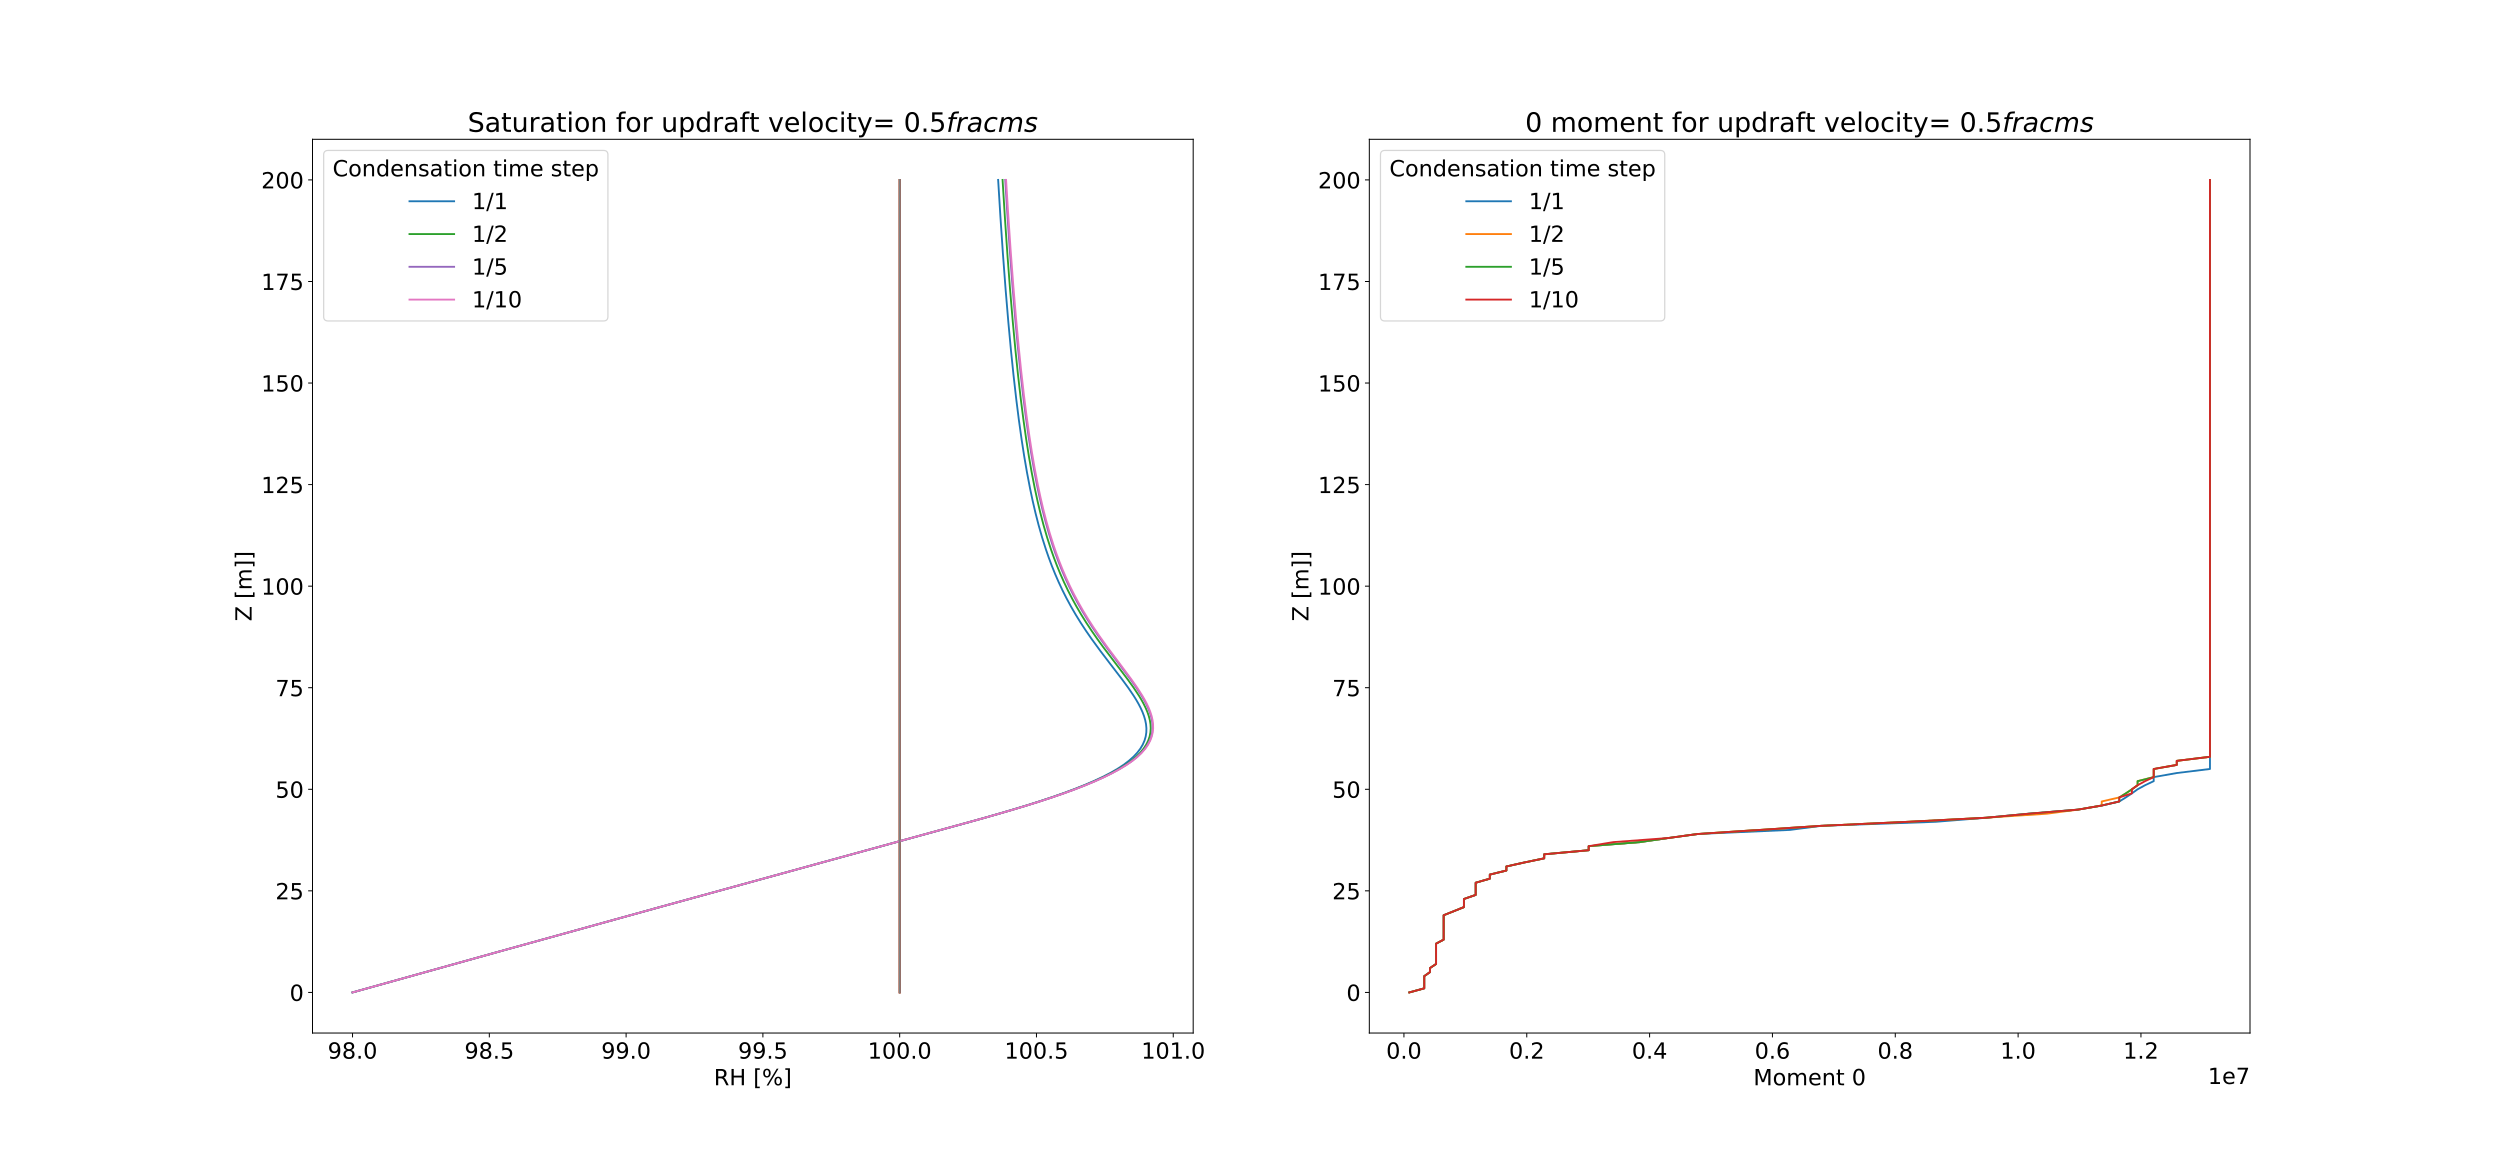 <?xml version="1.0" encoding="utf-8" standalone="no"?>
<!DOCTYPE svg PUBLIC "-//W3C//DTD SVG 1.1//EN"
  "http://www.w3.org/Graphics/SVG/1.1/DTD/svg11.dtd">
<!-- Created with matplotlib (http://matplotlib.org/) -->
<svg height="936pt" version="1.1" viewBox="0 0 2016 936" width="2016pt" xmlns="http://www.w3.org/2000/svg" xmlns:xlink="http://www.w3.org/1999/xlink">
 <defs>
  <style type="text/css">
*{stroke-linecap:butt;stroke-linejoin:round;}
  </style>
 </defs>
 <g id="figure_1">
  <g id="patch_1">
   <path d="M 0 936 
L 2016 936 
L 2016 0 
L 0 0 
z
" style="fill:#ffffff;"/>
  </g>
  <g id="axes_1">
   <g id="patch_2">
    <path d="M 252 833.04 
L 962.182 833.04 
L 962.182 112.32 
L 252 112.32 
z
" style="fill:#ffffff;"/>
   </g>
   <g id="matplotlib.axis_1">
    <g id="xtick_1">
     <g id="line2d_1">
      <defs>
       <path d="M 0 0 
L 0 3.5 
" id="mcb540c9f4b" style="stroke:#000000;stroke-width:0.8;"/>
      </defs>
      <g>
       <use style="stroke:#000000;stroke-width:0.8;" x="284.281" xlink:href="#mcb540c9f4b" y="833.04"/>
      </g>
     </g>
     <g id="text_1">
      <!-- 98.0 -->
      <defs>
       <path d="M 10.984 1.516 
L 10.984 10.5 
Q 14.703 8.734 18.5 7.812 
Q 22.312 6.891 25.984 6.891 
Q 35.75 6.891 40.891 13.453 
Q 46.047 20.016 46.781 33.406 
Q 43.953 29.203 39.594 26.953 
Q 35.25 24.703 29.984 24.703 
Q 19.047 24.703 12.672 31.312 
Q 6.297 37.938 6.297 49.422 
Q 6.297 60.641 12.938 67.422 
Q 19.578 74.219 30.609 74.219 
Q 43.266 74.219 49.922 64.516 
Q 56.594 54.828 56.594 36.375 
Q 56.594 19.141 48.406 8.859 
Q 40.234 -1.422 26.422 -1.422 
Q 22.703 -1.422 18.891 -0.688 
Q 15.094 0.047 10.984 1.516 
z
M 30.609 32.422 
Q 37.25 32.422 41.125 36.953 
Q 45.016 41.5 45.016 49.422 
Q 45.016 57.281 41.125 61.844 
Q 37.25 66.406 30.609 66.406 
Q 23.969 66.406 20.094 61.844 
Q 16.219 57.281 16.219 49.422 
Q 16.219 41.5 20.094 36.953 
Q 23.969 32.422 30.609 32.422 
z
" id="DejaVuSans-39"/>
       <path d="M 31.781 34.625 
Q 24.75 34.625 20.719 30.859 
Q 16.703 27.094 16.703 20.516 
Q 16.703 13.922 20.719 10.156 
Q 24.75 6.391 31.781 6.391 
Q 38.812 6.391 42.859 10.172 
Q 46.922 13.969 46.922 20.516 
Q 46.922 27.094 42.891 30.859 
Q 38.875 34.625 31.781 34.625 
z
M 21.922 38.812 
Q 15.578 40.375 12.031 44.719 
Q 8.5 49.078 8.5 55.328 
Q 8.5 64.062 14.719 69.141 
Q 20.953 74.219 31.781 74.219 
Q 42.672 74.219 48.875 69.141 
Q 55.078 64.062 55.078 55.328 
Q 55.078 49.078 51.531 44.719 
Q 48 40.375 41.703 38.812 
Q 48.828 37.156 52.797 32.312 
Q 56.781 27.484 56.781 20.516 
Q 56.781 9.906 50.312 4.234 
Q 43.844 -1.422 31.781 -1.422 
Q 19.734 -1.422 13.25 4.234 
Q 6.781 9.906 6.781 20.516 
Q 6.781 27.484 10.781 32.312 
Q 14.797 37.156 21.922 38.812 
z
M 18.312 54.391 
Q 18.312 48.734 21.844 45.562 
Q 25.391 42.391 31.781 42.391 
Q 38.141 42.391 41.719 45.562 
Q 45.312 48.734 45.312 54.391 
Q 45.312 60.062 41.719 63.234 
Q 38.141 66.406 31.781 66.406 
Q 25.391 66.406 21.844 63.234 
Q 18.312 60.062 18.312 54.391 
z
" id="DejaVuSans-38"/>
       <path d="M 10.688 12.406 
L 21 12.406 
L 21 0 
L 10.688 0 
z
" id="DejaVuSans-2e"/>
       <path d="M 31.781 66.406 
Q 24.172 66.406 20.328 58.906 
Q 16.5 51.422 16.5 36.375 
Q 16.5 21.391 20.328 13.891 
Q 24.172 6.391 31.781 6.391 
Q 39.453 6.391 43.281 13.891 
Q 47.125 21.391 47.125 36.375 
Q 47.125 51.422 43.281 58.906 
Q 39.453 66.406 31.781 66.406 
z
M 31.781 74.219 
Q 44.047 74.219 50.516 64.516 
Q 56.984 54.828 56.984 36.375 
Q 56.984 17.969 50.516 8.266 
Q 44.047 -1.422 31.781 -1.422 
Q 19.531 -1.422 13.062 8.266 
Q 6.594 17.969 6.594 36.375 
Q 6.594 54.828 13.062 64.516 
Q 19.531 74.219 31.781 74.219 
z
" id="DejaVuSans-30"/>
      </defs>
      <g transform="translate(264.242 853.717)scale(0.18 -0.18)">
       <use xlink:href="#DejaVuSans-39"/>
       <use x="63.623" xlink:href="#DejaVuSans-38"/>
       <use x="127.246" xlink:href="#DejaVuSans-2e"/>
       <use x="159.033" xlink:href="#DejaVuSans-30"/>
      </g>
     </g>
    </g>
    <g id="xtick_2">
     <g id="line2d_2">
      <g>
       <use style="stroke:#000000;stroke-width:0.8;" x="394.586" xlink:href="#mcb540c9f4b" y="833.04"/>
      </g>
     </g>
     <g id="text_2">
      <!-- 98.5 -->
      <defs>
       <path d="M 10.797 72.906 
L 49.516 72.906 
L 49.516 64.594 
L 19.828 64.594 
L 19.828 46.734 
Q 21.969 47.469 24.109 47.828 
Q 26.266 48.188 28.422 48.188 
Q 40.625 48.188 47.75 41.5 
Q 54.891 34.812 54.891 23.391 
Q 54.891 11.625 47.562 5.094 
Q 40.234 -1.422 26.906 -1.422 
Q 22.312 -1.422 17.547 -0.641 
Q 12.797 0.141 7.719 1.703 
L 7.719 11.625 
Q 12.109 9.234 16.797 8.062 
Q 21.484 6.891 26.703 6.891 
Q 35.156 6.891 40.078 11.328 
Q 45.016 15.766 45.016 23.391 
Q 45.016 31 40.078 35.438 
Q 35.156 39.891 26.703 39.891 
Q 22.75 39.891 18.812 39.016 
Q 14.891 38.141 10.797 36.281 
z
" id="DejaVuSans-35"/>
      </defs>
      <g transform="translate(374.547 853.717)scale(0.18 -0.18)">
       <use xlink:href="#DejaVuSans-39"/>
       <use x="63.623" xlink:href="#DejaVuSans-38"/>
       <use x="127.246" xlink:href="#DejaVuSans-2e"/>
       <use x="159.033" xlink:href="#DejaVuSans-35"/>
      </g>
     </g>
    </g>
    <g id="xtick_3">
     <g id="line2d_3">
      <g>
       <use style="stroke:#000000;stroke-width:0.8;" x="504.891" xlink:href="#mcb540c9f4b" y="833.04"/>
      </g>
     </g>
     <g id="text_3">
      <!-- 99.0 -->
      <g transform="translate(484.852 853.717)scale(0.18 -0.18)">
       <use xlink:href="#DejaVuSans-39"/>
       <use x="63.623" xlink:href="#DejaVuSans-39"/>
       <use x="127.246" xlink:href="#DejaVuSans-2e"/>
       <use x="159.033" xlink:href="#DejaVuSans-30"/>
      </g>
     </g>
    </g>
    <g id="xtick_4">
     <g id="line2d_4">
      <g>
       <use style="stroke:#000000;stroke-width:0.8;" x="615.196" xlink:href="#mcb540c9f4b" y="833.04"/>
      </g>
     </g>
     <g id="text_4">
      <!-- 99.5 -->
      <g transform="translate(595.157 853.717)scale(0.18 -0.18)">
       <use xlink:href="#DejaVuSans-39"/>
       <use x="63.623" xlink:href="#DejaVuSans-39"/>
       <use x="127.246" xlink:href="#DejaVuSans-2e"/>
       <use x="159.033" xlink:href="#DejaVuSans-35"/>
      </g>
     </g>
    </g>
    <g id="xtick_5">
     <g id="line2d_5">
      <g>
       <use style="stroke:#000000;stroke-width:0.8;" x="725.501" xlink:href="#mcb540c9f4b" y="833.04"/>
      </g>
     </g>
     <g id="text_5">
      <!-- 100.0 -->
      <defs>
       <path d="M 12.406 8.297 
L 28.516 8.297 
L 28.516 63.922 
L 10.984 60.406 
L 10.984 69.391 
L 28.422 72.906 
L 38.281 72.906 
L 38.281 8.297 
L 54.391 8.297 
L 54.391 0 
L 12.406 0 
z
" id="DejaVuSans-31"/>
      </defs>
      <g transform="translate(699.735 853.717)scale(0.18 -0.18)">
       <use xlink:href="#DejaVuSans-31"/>
       <use x="63.623" xlink:href="#DejaVuSans-30"/>
       <use x="127.246" xlink:href="#DejaVuSans-30"/>
       <use x="190.869" xlink:href="#DejaVuSans-2e"/>
       <use x="222.656" xlink:href="#DejaVuSans-30"/>
      </g>
     </g>
    </g>
    <g id="xtick_6">
     <g id="line2d_6">
      <g>
       <use style="stroke:#000000;stroke-width:0.8;" x="835.805" xlink:href="#mcb540c9f4b" y="833.04"/>
      </g>
     </g>
     <g id="text_6">
      <!-- 100.5 -->
      <g transform="translate(810.04 853.717)scale(0.18 -0.18)">
       <use xlink:href="#DejaVuSans-31"/>
       <use x="63.623" xlink:href="#DejaVuSans-30"/>
       <use x="127.246" xlink:href="#DejaVuSans-30"/>
       <use x="190.869" xlink:href="#DejaVuSans-2e"/>
       <use x="222.656" xlink:href="#DejaVuSans-35"/>
      </g>
     </g>
    </g>
    <g id="xtick_7">
     <g id="line2d_7">
      <g>
       <use style="stroke:#000000;stroke-width:0.8;" x="946.11" xlink:href="#mcb540c9f4b" y="833.04"/>
      </g>
     </g>
     <g id="text_7">
      <!-- 101.0 -->
      <g transform="translate(920.345 853.717)scale(0.18 -0.18)">
       <use xlink:href="#DejaVuSans-31"/>
       <use x="63.623" xlink:href="#DejaVuSans-30"/>
       <use x="127.246" xlink:href="#DejaVuSans-31"/>
       <use x="190.869" xlink:href="#DejaVuSans-2e"/>
       <use x="222.656" xlink:href="#DejaVuSans-30"/>
      </g>
     </g>
    </g>
    <g id="text_8">
     <!-- RH [%] -->
     <defs>
      <path d="M 44.391 34.188 
Q 47.562 33.109 50.562 29.594 
Q 53.562 26.078 56.594 19.922 
L 66.609 0 
L 56 0 
L 46.688 18.703 
Q 43.062 26.031 39.672 28.422 
Q 36.281 30.812 30.422 30.812 
L 19.672 30.812 
L 19.672 0 
L 9.812 0 
L 9.812 72.906 
L 32.078 72.906 
Q 44.578 72.906 50.734 67.672 
Q 56.891 62.453 56.891 51.906 
Q 56.891 45.016 53.688 40.469 
Q 50.484 35.938 44.391 34.188 
z
M 19.672 64.797 
L 19.672 38.922 
L 32.078 38.922 
Q 39.203 38.922 42.844 42.219 
Q 46.484 45.516 46.484 51.906 
Q 46.484 58.297 42.844 61.547 
Q 39.203 64.797 32.078 64.797 
z
" id="DejaVuSans-52"/>
      <path d="M 9.812 72.906 
L 19.672 72.906 
L 19.672 43.016 
L 55.516 43.016 
L 55.516 72.906 
L 65.375 72.906 
L 65.375 0 
L 55.516 0 
L 55.516 34.719 
L 19.672 34.719 
L 19.672 0 
L 9.812 0 
z
" id="DejaVuSans-48"/>
      <path id="DejaVuSans-20"/>
      <path d="M 8.594 75.984 
L 29.297 75.984 
L 29.297 69 
L 17.578 69 
L 17.578 -6.203 
L 29.297 -6.203 
L 29.297 -13.188 
L 8.594 -13.188 
z
" id="DejaVuSans-5b"/>
      <path d="M 72.703 32.078 
Q 68.453 32.078 66.031 28.469 
Q 63.625 24.859 63.625 18.406 
Q 63.625 12.062 66.031 8.422 
Q 68.453 4.781 72.703 4.781 
Q 76.859 4.781 79.266 8.422 
Q 81.688 12.062 81.688 18.406 
Q 81.688 24.812 79.266 28.438 
Q 76.859 32.078 72.703 32.078 
z
M 72.703 38.281 
Q 80.422 38.281 84.953 32.906 
Q 89.5 27.547 89.5 18.406 
Q 89.5 9.281 84.938 3.922 
Q 80.375 -1.422 72.703 -1.422 
Q 64.891 -1.422 60.344 3.922 
Q 55.812 9.281 55.812 18.406 
Q 55.812 27.594 60.375 32.938 
Q 64.938 38.281 72.703 38.281 
z
M 22.312 68.016 
Q 18.109 68.016 15.688 64.375 
Q 13.281 60.75 13.281 54.391 
Q 13.281 47.953 15.672 44.328 
Q 18.062 40.719 22.312 40.719 
Q 26.562 40.719 28.969 44.328 
Q 31.391 47.953 31.391 54.391 
Q 31.391 60.688 28.953 64.344 
Q 26.516 68.016 22.312 68.016 
z
M 66.406 74.219 
L 74.219 74.219 
L 28.609 -1.422 
L 20.797 -1.422 
z
M 22.312 74.219 
Q 30.031 74.219 34.609 68.875 
Q 39.203 63.531 39.203 54.391 
Q 39.203 45.172 34.641 39.844 
Q 30.078 34.516 22.312 34.516 
Q 14.547 34.516 10.031 39.859 
Q 5.516 45.219 5.516 54.391 
Q 5.516 63.484 10.047 68.844 
Q 14.594 74.219 22.312 74.219 
z
" id="DejaVuSans-25"/>
      <path d="M 30.422 75.984 
L 30.422 -13.188 
L 9.719 -13.188 
L 9.719 -6.203 
L 21.391 -6.203 
L 21.391 69 
L 9.719 69 
L 9.719 75.984 
z
" id="DejaVuSans-5d"/>
     </defs>
     <g transform="translate(575.635 875.138)scale(0.18 -0.18)">
      <use xlink:href="#DejaVuSans-52"/>
      <use x="69.482" xlink:href="#DejaVuSans-48"/>
      <use x="144.678" xlink:href="#DejaVuSans-20"/>
      <use x="176.465" xlink:href="#DejaVuSans-5b"/>
      <use x="215.479" xlink:href="#DejaVuSans-25"/>
      <use x="310.498" xlink:href="#DejaVuSans-5d"/>
     </g>
    </g>
   </g>
   <g id="matplotlib.axis_2">
    <g id="ytick_1">
     <g id="line2d_8">
      <defs>
       <path d="M 0 0 
L -3.5 0 
" id="m144b2969ea" style="stroke:#000000;stroke-width:0.8;"/>
      </defs>
      <g>
       <use style="stroke:#000000;stroke-width:0.8;" x="252" xlink:href="#m144b2969ea" y="800.28"/>
      </g>
     </g>
     <g id="text_9">
      <!-- 0 -->
      <g transform="translate(233.548 807.119)scale(0.18 -0.18)">
       <use xlink:href="#DejaVuSans-30"/>
      </g>
     </g>
    </g>
    <g id="ytick_2">
     <g id="line2d_9">
      <g>
       <use style="stroke:#000000;stroke-width:0.8;" x="252" xlink:href="#m144b2969ea" y="718.38"/>
      </g>
     </g>
     <g id="text_10">
      <!-- 25 -->
      <defs>
       <path d="M 19.188 8.297 
L 53.609 8.297 
L 53.609 0 
L 7.328 0 
L 7.328 8.297 
Q 12.938 14.109 22.625 23.891 
Q 32.328 33.688 34.812 36.531 
Q 39.547 41.844 41.422 45.531 
Q 43.312 49.219 43.312 52.781 
Q 43.312 58.594 39.234 62.25 
Q 35.156 65.922 28.609 65.922 
Q 23.969 65.922 18.812 64.312 
Q 13.672 62.703 7.812 59.422 
L 7.812 69.391 
Q 13.766 71.781 18.938 73 
Q 24.125 74.219 28.422 74.219 
Q 39.75 74.219 46.484 68.547 
Q 53.219 62.891 53.219 53.422 
Q 53.219 48.922 51.531 44.891 
Q 49.859 40.875 45.406 35.406 
Q 44.188 33.984 37.641 27.219 
Q 31.109 20.453 19.188 8.297 
z
" id="DejaVuSans-32"/>
      </defs>
      <g transform="translate(222.095 725.219)scale(0.18 -0.18)">
       <use xlink:href="#DejaVuSans-32"/>
       <use x="63.623" xlink:href="#DejaVuSans-35"/>
      </g>
     </g>
    </g>
    <g id="ytick_3">
     <g id="line2d_10">
      <g>
       <use style="stroke:#000000;stroke-width:0.8;" x="252" xlink:href="#m144b2969ea" y="636.48"/>
      </g>
     </g>
     <g id="text_11">
      <!-- 50 -->
      <g transform="translate(222.095 643.319)scale(0.18 -0.18)">
       <use xlink:href="#DejaVuSans-35"/>
       <use x="63.623" xlink:href="#DejaVuSans-30"/>
      </g>
     </g>
    </g>
    <g id="ytick_4">
     <g id="line2d_11">
      <g>
       <use style="stroke:#000000;stroke-width:0.8;" x="252" xlink:href="#m144b2969ea" y="554.58"/>
      </g>
     </g>
     <g id="text_12">
      <!-- 75 -->
      <defs>
       <path d="M 8.203 72.906 
L 55.078 72.906 
L 55.078 68.703 
L 28.609 0 
L 18.312 0 
L 43.219 64.594 
L 8.203 64.594 
z
" id="DejaVuSans-37"/>
      </defs>
      <g transform="translate(222.095 561.419)scale(0.18 -0.18)">
       <use xlink:href="#DejaVuSans-37"/>
       <use x="63.623" xlink:href="#DejaVuSans-35"/>
      </g>
     </g>
    </g>
    <g id="ytick_5">
     <g id="line2d_12">
      <g>
       <use style="stroke:#000000;stroke-width:0.8;" x="252" xlink:href="#m144b2969ea" y="472.68"/>
      </g>
     </g>
     <g id="text_13">
      <!-- 100 -->
      <g transform="translate(210.643 479.519)scale(0.18 -0.18)">
       <use xlink:href="#DejaVuSans-31"/>
       <use x="63.623" xlink:href="#DejaVuSans-30"/>
       <use x="127.246" xlink:href="#DejaVuSans-30"/>
      </g>
     </g>
    </g>
    <g id="ytick_6">
     <g id="line2d_13">
      <g>
       <use style="stroke:#000000;stroke-width:0.8;" x="252" xlink:href="#m144b2969ea" y="390.78"/>
      </g>
     </g>
     <g id="text_14">
      <!-- 125 -->
      <g transform="translate(210.643 397.619)scale(0.18 -0.18)">
       <use xlink:href="#DejaVuSans-31"/>
       <use x="63.623" xlink:href="#DejaVuSans-32"/>
       <use x="127.246" xlink:href="#DejaVuSans-35"/>
      </g>
     </g>
    </g>
    <g id="ytick_7">
     <g id="line2d_14">
      <g>
       <use style="stroke:#000000;stroke-width:0.8;" x="252" xlink:href="#m144b2969ea" y="308.88"/>
      </g>
     </g>
     <g id="text_15">
      <!-- 150 -->
      <g transform="translate(210.643 315.719)scale(0.18 -0.18)">
       <use xlink:href="#DejaVuSans-31"/>
       <use x="63.623" xlink:href="#DejaVuSans-35"/>
       <use x="127.246" xlink:href="#DejaVuSans-30"/>
      </g>
     </g>
    </g>
    <g id="ytick_8">
     <g id="line2d_15">
      <g>
       <use style="stroke:#000000;stroke-width:0.8;" x="252" xlink:href="#m144b2969ea" y="226.98"/>
      </g>
     </g>
     <g id="text_16">
      <!-- 175 -->
      <g transform="translate(210.643 233.819)scale(0.18 -0.18)">
       <use xlink:href="#DejaVuSans-31"/>
       <use x="63.623" xlink:href="#DejaVuSans-37"/>
       <use x="127.246" xlink:href="#DejaVuSans-35"/>
      </g>
     </g>
    </g>
    <g id="ytick_9">
     <g id="line2d_16">
      <g>
       <use style="stroke:#000000;stroke-width:0.8;" x="252" xlink:href="#m144b2969ea" y="145.08"/>
      </g>
     </g>
     <g id="text_17">
      <!-- 200 -->
      <g transform="translate(210.643 151.919)scale(0.18 -0.18)">
       <use xlink:href="#DejaVuSans-32"/>
       <use x="63.623" xlink:href="#DejaVuSans-30"/>
       <use x="127.246" xlink:href="#DejaVuSans-30"/>
      </g>
     </g>
    </g>
    <g id="text_18">
     <!-- Z [m]] -->
     <defs>
      <path d="M 5.609 72.906 
L 62.891 72.906 
L 62.891 65.375 
L 16.797 8.297 
L 64.016 8.297 
L 64.016 0 
L 4.5 0 
L 4.5 7.516 
L 50.594 64.594 
L 5.609 64.594 
z
" id="DejaVuSans-5a"/>
      <path d="M 52 44.188 
Q 55.375 50.25 60.062 53.125 
Q 64.75 56 71.094 56 
Q 79.641 56 84.281 50.016 
Q 88.922 44.047 88.922 33.016 
L 88.922 0 
L 79.891 0 
L 79.891 32.719 
Q 79.891 40.578 77.094 44.375 
Q 74.312 48.188 68.609 48.188 
Q 61.625 48.188 57.562 43.547 
Q 53.516 38.922 53.516 30.906 
L 53.516 0 
L 44.484 0 
L 44.484 32.719 
Q 44.484 40.625 41.703 44.406 
Q 38.922 48.188 33.109 48.188 
Q 26.219 48.188 22.156 43.531 
Q 18.109 38.875 18.109 30.906 
L 18.109 0 
L 9.078 0 
L 9.078 54.688 
L 18.109 54.688 
L 18.109 46.188 
Q 21.188 51.219 25.484 53.609 
Q 29.781 56 35.688 56 
Q 41.656 56 45.828 52.969 
Q 50 49.953 52 44.188 
z
" id="DejaVuSans-6d"/>
     </defs>
     <g transform="translate(202.899 501.006)rotate(-90)scale(0.18 -0.18)">
      <use xlink:href="#DejaVuSans-5a"/>
      <use x="68.506" xlink:href="#DejaVuSans-20"/>
      <use x="100.293" xlink:href="#DejaVuSans-5b"/>
      <use x="139.307" xlink:href="#DejaVuSans-6d"/>
      <use x="236.719" xlink:href="#DejaVuSans-5d"/>
      <use x="275.732" xlink:href="#DejaVuSans-5d"/>
     </g>
    </g>
   </g>
   <g id="line2d_17">
    <path clip-path="url(#p5b91e04c67)" d="M 284.281 800.28 
L 401.847 767.52 
L 532.03 731.484 
L 663.104 695.448 
L 782.548 662.688 
L 805.646 656.136 
L 827.561 649.584 
L 837.91 646.308 
L 847.786 643.032 
L 857.147 639.756 
L 865.963 636.48 
L 874.207 633.204 
L 881.84 629.928 
L 888.857 626.652 
L 895.253 623.376 
L 900.961 620.1 
L 905.961 616.824 
L 910.294 613.548 
L 913.988 610.272 
L 917.071 606.996 
L 919.571 603.72 
L 921.52 600.444 
L 922.95 597.168 
L 923.894 593.892 
L 924.388 590.616 
L 924.466 587.34 
L 924.164 584.064 
L 923.518 580.788 
L 922.56 577.512 
L 921.325 574.236 
L 919.844 570.96 
L 918.15 567.684 
L 916.269 564.408 
L 914.231 561.132 
L 909.783 554.58 
L 904.988 548.028 
L 894.949 534.924 
L 887.461 525.096 
L 880.288 515.268 
L 875.758 508.716 
L 871.461 502.164 
L 867.411 495.612 
L 863.614 489.06 
L 860.067 482.508 
L 856.763 475.956 
L 853.693 469.404 
L 850.842 462.852 
L 848.198 456.3 
L 845.746 449.748 
L 843.469 443.196 
L 840.353 433.368 
L 837.555 423.54 
L 835.031 413.712 
L 832.745 403.884 
L 830.663 394.056 
L 828.157 380.952 
L 825.909 367.848 
L 823.876 354.744 
L 821.581 338.364 
L 819.513 321.984 
L 817.275 302.328 
L 815.254 282.672 
L 813.121 259.74 
L 810.927 233.532 
L 808.712 204.048 
L 806.718 174.564 
L 804.908 145.08 
L 804.908 145.08 
" style="fill:none;stroke:#1f77b4;stroke-linecap:square;stroke-width:1.5;"/>
   </g>
   <g id="line2d_18">
    <path clip-path="url(#p5b91e04c67)" d="M 725.501 800.28 
L 725.501 145.08 
L 725.501 145.08 
" style="fill:none;stroke:#ff7f0e;stroke-linecap:square;stroke-width:1.5;"/>
   </g>
   <g id="line2d_19">
    <path clip-path="url(#p5b91e04c67)" d="M 284.281 800.28 
L 401.847 767.52 
L 532.03 731.484 
L 663.104 695.448 
L 794.265 659.412 
L 816.926 652.86 
L 827.758 649.584 
L 838.178 646.308 
L 848.134 643.032 
L 857.59 639.756 
L 866.506 636.48 
L 874.859 633.204 
L 882.628 629.928 
L 889.787 626.652 
L 896.324 623.376 
L 902.244 620.1 
L 907.538 616.824 
L 912.182 613.548 
L 916.142 610.272 
L 919.459 606.996 
L 922.173 603.72 
L 924.32 600.444 
L 925.934 597.168 
L 927.05 593.892 
L 927.703 590.616 
L 927.93 587.34 
L 927.766 584.064 
L 927.247 580.788 
L 926.407 577.512 
L 925.279 574.236 
L 923.897 570.96 
L 922.29 567.684 
L 920.49 564.408 
L 918.523 561.132 
L 914.192 554.58 
L 909.485 548.028 
L 902.055 538.2 
L 889.634 521.82 
L 884.88 515.268 
L 880.323 508.716 
L 875.991 502.164 
L 871.899 495.612 
L 868.055 489.06 
L 864.458 482.508 
L 861.103 475.956 
L 857.981 469.404 
L 855.081 462.852 
L 852.387 456.3 
L 849.887 449.748 
L 847.565 443.196 
L 844.387 433.368 
L 841.531 423.54 
L 838.957 413.712 
L 836.626 403.884 
L 834.504 394.056 
L 831.953 380.952 
L 829.668 367.848 
L 827.604 354.744 
L 825.278 338.364 
L 823.185 321.984 
L 820.922 302.328 
L 818.882 282.672 
L 816.731 259.74 
L 814.521 233.532 
L 812.528 207.324 
L 810.5 177.84 
L 808.469 145.08 
L 808.469 145.08 
" style="fill:none;stroke:#2ca02c;stroke-linecap:square;stroke-width:1.5;"/>
   </g>
   <g id="line2d_20">
    <path clip-path="url(#p5b91e04c67)" d="M 725.501 800.28 
L 725.501 145.08 
L 725.501 145.08 
" style="fill:none;stroke:#d62728;stroke-linecap:square;stroke-width:1.5;"/>
   </g>
   <g id="line2d_21">
    <path clip-path="url(#p5b91e04c67)" d="M 284.281 800.28 
L 401.847 767.52 
L 532.03 731.484 
L 663.104 695.448 
L 794.296 659.412 
L 817.014 652.86 
L 827.883 649.584 
L 838.342 646.308 
L 848.343 643.032 
L 857.846 639.756 
L 866.815 636.48 
L 875.225 633.204 
L 883.054 629.928 
L 890.279 626.652 
L 896.884 623.376 
L 902.876 620.1 
L 908.247 616.824 
L 912.973 613.548 
L 917.024 610.272 
L 920.429 606.996 
L 923.232 603.72 
L 925.467 600.444 
L 927.169 597.168 
L 928.372 593.892 
L 929.111 590.616 
L 929.423 587.34 
L 929.341 584.064 
L 928.901 580.788 
L 928.138 577.512 
L 927.084 574.236 
L 925.772 570.96 
L 924.233 567.684 
L 922.496 564.408 
L 920.589 561.132 
L 916.366 554.58 
L 911.75 548.028 
L 904.429 538.2 
L 892.119 521.82 
L 885.093 511.992 
L 880.656 505.44 
L 876.445 498.888 
L 872.473 492.336 
L 868.744 485.784 
L 865.258 479.232 
L 862.006 472.68 
L 858.979 466.128 
L 856.165 459.576 
L 853.552 453.024 
L 851.123 446.472 
L 848.867 439.92 
L 845.773 430.092 
L 842.99 420.264 
L 840.477 410.436 
L 838.197 400.608 
L 836.12 390.78 
L 833.618 377.676 
L 831.373 364.572 
L 829.341 351.468 
L 827.048 335.088 
L 824.983 318.708 
L 822.748 299.052 
L 820.73 279.396 
L 818.602 256.464 
L 816.412 230.256 
L 814.203 200.772 
L 812.214 171.288 
L 810.602 145.08 
L 810.602 145.08 
" style="fill:none;stroke:#9467bd;stroke-linecap:square;stroke-width:1.5;"/>
   </g>
   <g id="line2d_22">
    <path clip-path="url(#p5b91e04c67)" d="M 725.501 800.28 
L 725.501 145.08 
L 725.501 145.08 
" style="fill:none;stroke:#8c564b;stroke-linecap:square;stroke-width:1.5;"/>
   </g>
   <g id="line2d_23">
    <path clip-path="url(#p5b91e04c67)" d="M 284.281 800.28 
L 401.847 767.52 
L 532.03 731.484 
L 663.104 695.448 
L 794.306 659.412 
L 817.043 652.86 
L 827.925 649.584 
L 838.401 646.308 
L 848.418 643.032 
L 857.938 639.756 
L 866.926 636.48 
L 875.354 633.204 
L 883.204 629.928 
L 890.449 626.652 
L 897.077 623.376 
L 903.092 620.1 
L 908.487 616.824 
L 913.237 613.548 
L 917.312 610.272 
L 920.744 606.996 
L 923.573 603.72 
L 925.836 600.444 
L 927.565 597.168 
L 928.795 593.892 
L 929.562 590.616 
L 929.901 587.34 
L 929.846 584.064 
L 929.432 580.788 
L 928.695 577.512 
L 927.665 574.236 
L 926.377 570.96 
L 924.861 567.684 
L 923.145 564.408 
L 921.258 561.132 
L 917.071 554.58 
L 912.488 548.028 
L 905.204 538.2 
L 892.936 521.82 
L 885.922 511.992 
L 881.489 505.44 
L 877.28 498.888 
L 873.308 492.336 
L 869.578 485.784 
L 866.088 479.232 
L 862.832 472.68 
L 859.8 466.128 
L 856.981 459.576 
L 854.361 453.024 
L 851.927 446.472 
L 849.665 439.92 
L 846.562 430.092 
L 843.771 420.264 
L 841.25 410.436 
L 838.964 400.608 
L 836.88 390.78 
L 834.37 377.676 
L 832.119 364.572 
L 830.081 351.468 
L 827.784 335.088 
L 825.714 318.708 
L 823.474 299.052 
L 821.453 279.396 
L 819.322 256.464 
L 817.129 230.256 
L 814.917 200.772 
L 812.927 171.288 
L 811.313 145.08 
L 811.313 145.08 
" style="fill:none;stroke:#e377c2;stroke-linecap:square;stroke-width:1.5;"/>
   </g>
   <g id="line2d_24">
    <path clip-path="url(#p5b91e04c67)" d="M 725.501 800.28 
L 725.501 145.08 
L 725.501 145.08 
" style="fill:none;stroke:#7f7f7f;stroke-linecap:square;stroke-width:1.5;"/>
   </g>
   <g id="patch_3">
    <path d="M 252 833.04 
L 252 112.32 
" style="fill:none;stroke:#000000;stroke-linecap:square;stroke-linejoin:miter;stroke-width:0.8;"/>
   </g>
   <g id="patch_4">
    <path d="M 962.182 833.04 
L 962.182 112.32 
" style="fill:none;stroke:#000000;stroke-linecap:square;stroke-linejoin:miter;stroke-width:0.8;"/>
   </g>
   <g id="patch_5">
    <path d="M 252 833.04 
L 962.182 833.04 
" style="fill:none;stroke:#000000;stroke-linecap:square;stroke-linejoin:miter;stroke-width:0.8;"/>
   </g>
   <g id="patch_6">
    <path d="M 252 112.32 
L 962.182 112.32 
" style="fill:none;stroke:#000000;stroke-linecap:square;stroke-linejoin:miter;stroke-width:0.8;"/>
   </g>
   <g id="text_19">
    <!-- Saturation for updraft velocity= 0.5$frac{m}{s}$ -->
    <defs>
     <path d="M 53.516 70.516 
L 53.516 60.891 
Q 47.906 63.578 42.922 64.891 
Q 37.938 66.219 33.297 66.219 
Q 25.25 66.219 20.875 63.094 
Q 16.5 59.969 16.5 54.203 
Q 16.5 49.359 19.406 46.891 
Q 22.312 44.438 30.422 42.922 
L 36.375 41.703 
Q 47.406 39.594 52.656 34.297 
Q 57.906 29 57.906 20.125 
Q 57.906 9.516 50.797 4.047 
Q 43.703 -1.422 29.984 -1.422 
Q 24.812 -1.422 18.969 -0.25 
Q 13.141 0.922 6.891 3.219 
L 6.891 13.375 
Q 12.891 10.016 18.656 8.297 
Q 24.422 6.594 29.984 6.594 
Q 38.422 6.594 43.016 9.906 
Q 47.609 13.234 47.609 19.391 
Q 47.609 24.75 44.312 27.781 
Q 41.016 30.812 33.5 32.328 
L 27.484 33.5 
Q 16.453 35.688 11.516 40.375 
Q 6.594 45.062 6.594 53.422 
Q 6.594 63.094 13.406 68.656 
Q 20.219 74.219 32.172 74.219 
Q 37.312 74.219 42.625 73.281 
Q 47.953 72.359 53.516 70.516 
z
" id="DejaVuSans-53"/>
     <path d="M 34.281 27.484 
Q 23.391 27.484 19.188 25 
Q 14.984 22.516 14.984 16.5 
Q 14.984 11.719 18.141 8.906 
Q 21.297 6.109 26.703 6.109 
Q 34.188 6.109 38.703 11.406 
Q 43.219 16.703 43.219 25.484 
L 43.219 27.484 
z
M 52.203 31.203 
L 52.203 0 
L 43.219 0 
L 43.219 8.297 
Q 40.141 3.328 35.547 0.953 
Q 30.953 -1.422 24.312 -1.422 
Q 15.922 -1.422 10.953 3.297 
Q 6 8.016 6 15.922 
Q 6 25.141 12.172 29.828 
Q 18.359 34.516 30.609 34.516 
L 43.219 34.516 
L 43.219 35.406 
Q 43.219 41.609 39.141 45 
Q 35.062 48.391 27.688 48.391 
Q 23 48.391 18.547 47.266 
Q 14.109 46.141 10.016 43.891 
L 10.016 52.203 
Q 14.938 54.109 19.578 55.047 
Q 24.219 56 28.609 56 
Q 40.484 56 46.344 49.844 
Q 52.203 43.703 52.203 31.203 
z
" id="DejaVuSans-61"/>
     <path d="M 18.312 70.219 
L 18.312 54.688 
L 36.812 54.688 
L 36.812 47.703 
L 18.312 47.703 
L 18.312 18.016 
Q 18.312 11.328 20.141 9.422 
Q 21.969 7.516 27.594 7.516 
L 36.812 7.516 
L 36.812 0 
L 27.594 0 
Q 17.188 0 13.234 3.875 
Q 9.281 7.766 9.281 18.016 
L 9.281 47.703 
L 2.688 47.703 
L 2.688 54.688 
L 9.281 54.688 
L 9.281 70.219 
z
" id="DejaVuSans-74"/>
     <path d="M 8.5 21.578 
L 8.5 54.688 
L 17.484 54.688 
L 17.484 21.922 
Q 17.484 14.156 20.5 10.266 
Q 23.531 6.391 29.594 6.391 
Q 36.859 6.391 41.078 11.031 
Q 45.312 15.672 45.312 23.688 
L 45.312 54.688 
L 54.297 54.688 
L 54.297 0 
L 45.312 0 
L 45.312 8.406 
Q 42.047 3.422 37.719 1 
Q 33.406 -1.422 27.688 -1.422 
Q 18.266 -1.422 13.375 4.438 
Q 8.5 10.297 8.5 21.578 
z
M 31.109 56 
z
" id="DejaVuSans-75"/>
     <path d="M 41.109 46.297 
Q 39.594 47.172 37.812 47.578 
Q 36.031 48 33.891 48 
Q 26.266 48 22.188 43.047 
Q 18.109 38.094 18.109 28.812 
L 18.109 0 
L 9.078 0 
L 9.078 54.688 
L 18.109 54.688 
L 18.109 46.188 
Q 20.953 51.172 25.484 53.578 
Q 30.031 56 36.531 56 
Q 37.453 56 38.578 55.875 
Q 39.703 55.766 41.062 55.516 
z
" id="DejaVuSans-72"/>
     <path d="M 9.422 54.688 
L 18.406 54.688 
L 18.406 0 
L 9.422 0 
z
M 9.422 75.984 
L 18.406 75.984 
L 18.406 64.594 
L 9.422 64.594 
z
" id="DejaVuSans-69"/>
     <path d="M 30.609 48.391 
Q 23.391 48.391 19.188 42.75 
Q 14.984 37.109 14.984 27.297 
Q 14.984 17.484 19.156 11.844 
Q 23.344 6.203 30.609 6.203 
Q 37.797 6.203 41.984 11.859 
Q 46.188 17.531 46.188 27.297 
Q 46.188 37.016 41.984 42.703 
Q 37.797 48.391 30.609 48.391 
z
M 30.609 56 
Q 42.328 56 49.016 48.375 
Q 55.719 40.766 55.719 27.297 
Q 55.719 13.875 49.016 6.219 
Q 42.328 -1.422 30.609 -1.422 
Q 18.844 -1.422 12.172 6.219 
Q 5.516 13.875 5.516 27.297 
Q 5.516 40.766 12.172 48.375 
Q 18.844 56 30.609 56 
z
" id="DejaVuSans-6f"/>
     <path d="M 54.891 33.016 
L 54.891 0 
L 45.906 0 
L 45.906 32.719 
Q 45.906 40.484 42.875 44.328 
Q 39.844 48.188 33.797 48.188 
Q 26.516 48.188 22.312 43.547 
Q 18.109 38.922 18.109 30.906 
L 18.109 0 
L 9.078 0 
L 9.078 54.688 
L 18.109 54.688 
L 18.109 46.188 
Q 21.344 51.125 25.703 53.562 
Q 30.078 56 35.797 56 
Q 45.219 56 50.047 50.172 
Q 54.891 44.344 54.891 33.016 
z
" id="DejaVuSans-6e"/>
     <path d="M 37.109 75.984 
L 37.109 68.5 
L 28.516 68.5 
Q 23.688 68.5 21.797 66.547 
Q 19.922 64.594 19.922 59.516 
L 19.922 54.688 
L 34.719 54.688 
L 34.719 47.703 
L 19.922 47.703 
L 19.922 0 
L 10.891 0 
L 10.891 47.703 
L 2.297 47.703 
L 2.297 54.688 
L 10.891 54.688 
L 10.891 58.5 
Q 10.891 67.625 15.141 71.797 
Q 19.391 75.984 28.609 75.984 
z
" id="DejaVuSans-66"/>
     <path d="M 18.109 8.203 
L 18.109 -20.797 
L 9.078 -20.797 
L 9.078 54.688 
L 18.109 54.688 
L 18.109 46.391 
Q 20.953 51.266 25.266 53.625 
Q 29.594 56 35.594 56 
Q 45.562 56 51.781 48.094 
Q 58.016 40.188 58.016 27.297 
Q 58.016 14.406 51.781 6.484 
Q 45.562 -1.422 35.594 -1.422 
Q 29.594 -1.422 25.266 0.953 
Q 20.953 3.328 18.109 8.203 
z
M 48.688 27.297 
Q 48.688 37.203 44.609 42.844 
Q 40.531 48.484 33.406 48.484 
Q 26.266 48.484 22.188 42.844 
Q 18.109 37.203 18.109 27.297 
Q 18.109 17.391 22.188 11.75 
Q 26.266 6.109 33.406 6.109 
Q 40.531 6.109 44.609 11.75 
Q 48.688 17.391 48.688 27.297 
z
" id="DejaVuSans-70"/>
     <path d="M 45.406 46.391 
L 45.406 75.984 
L 54.391 75.984 
L 54.391 0 
L 45.406 0 
L 45.406 8.203 
Q 42.578 3.328 38.25 0.953 
Q 33.938 -1.422 27.875 -1.422 
Q 17.969 -1.422 11.734 6.484 
Q 5.516 14.406 5.516 27.297 
Q 5.516 40.188 11.734 48.094 
Q 17.969 56 27.875 56 
Q 33.938 56 38.25 53.625 
Q 42.578 51.266 45.406 46.391 
z
M 14.797 27.297 
Q 14.797 17.391 18.875 11.75 
Q 22.953 6.109 30.078 6.109 
Q 37.203 6.109 41.297 11.75 
Q 45.406 17.391 45.406 27.297 
Q 45.406 37.203 41.297 42.844 
Q 37.203 48.484 30.078 48.484 
Q 22.953 48.484 18.875 42.844 
Q 14.797 37.203 14.797 27.297 
z
" id="DejaVuSans-64"/>
     <path d="M 2.984 54.688 
L 12.5 54.688 
L 29.594 8.797 
L 46.688 54.688 
L 56.203 54.688 
L 35.688 0 
L 23.484 0 
z
" id="DejaVuSans-76"/>
     <path d="M 56.203 29.594 
L 56.203 25.203 
L 14.891 25.203 
Q 15.484 15.922 20.484 11.062 
Q 25.484 6.203 34.422 6.203 
Q 39.594 6.203 44.453 7.469 
Q 49.312 8.734 54.109 11.281 
L 54.109 2.781 
Q 49.266 0.734 44.188 -0.344 
Q 39.109 -1.422 33.891 -1.422 
Q 20.797 -1.422 13.156 6.188 
Q 5.516 13.812 5.516 26.812 
Q 5.516 40.234 12.766 48.109 
Q 20.016 56 32.328 56 
Q 43.359 56 49.781 48.891 
Q 56.203 41.797 56.203 29.594 
z
M 47.219 32.234 
Q 47.125 39.594 43.094 43.984 
Q 39.062 48.391 32.422 48.391 
Q 24.906 48.391 20.391 44.141 
Q 15.875 39.891 15.188 32.172 
z
" id="DejaVuSans-65"/>
     <path d="M 9.422 75.984 
L 18.406 75.984 
L 18.406 0 
L 9.422 0 
z
" id="DejaVuSans-6c"/>
     <path d="M 48.781 52.594 
L 48.781 44.188 
Q 44.969 46.297 41.141 47.344 
Q 37.312 48.391 33.406 48.391 
Q 24.656 48.391 19.812 42.844 
Q 14.984 37.312 14.984 27.297 
Q 14.984 17.281 19.812 11.734 
Q 24.656 6.203 33.406 6.203 
Q 37.312 6.203 41.141 7.25 
Q 44.969 8.297 48.781 10.406 
L 48.781 2.094 
Q 45.016 0.344 40.984 -0.531 
Q 36.969 -1.422 32.422 -1.422 
Q 20.062 -1.422 12.781 6.344 
Q 5.516 14.109 5.516 27.297 
Q 5.516 40.672 12.859 48.328 
Q 20.219 56 33.016 56 
Q 37.156 56 41.109 55.141 
Q 45.062 54.297 48.781 52.594 
z
" id="DejaVuSans-63"/>
     <path d="M 32.172 -5.078 
Q 28.375 -14.844 24.75 -17.812 
Q 21.141 -20.797 15.094 -20.797 
L 7.906 -20.797 
L 7.906 -13.281 
L 13.188 -13.281 
Q 16.891 -13.281 18.938 -11.516 
Q 21 -9.766 23.484 -3.219 
L 25.094 0.875 
L 2.984 54.688 
L 12.5 54.688 
L 29.594 11.922 
L 46.688 54.688 
L 56.203 54.688 
z
" id="DejaVuSans-79"/>
     <path d="M 10.594 45.406 
L 73.188 45.406 
L 73.188 37.203 
L 10.594 37.203 
z
M 10.594 25.484 
L 73.188 25.484 
L 73.188 17.188 
L 10.594 17.188 
z
" id="DejaVuSans-3d"/>
     <path d="M 47.797 75.984 
L 46.391 68.5 
L 37.797 68.5 
Q 32.906 68.5 30.688 66.578 
Q 28.469 64.656 27.391 59.516 
L 26.422 54.688 
L 41.219 54.688 
L 39.891 47.703 
L 25.094 47.703 
L 15.828 0 
L 6.781 0 
L 16.109 47.703 
L 7.516 47.703 
L 8.797 54.688 
L 17.391 54.688 
L 18.109 58.5 
Q 19.969 68.172 24.625 72.078 
Q 29.297 75.984 39.312 75.984 
z
" id="DejaVuSans-Oblique-66"/>
     <path d="M 44.578 46.391 
Q 43.219 47.125 41.453 47.516 
Q 39.703 47.906 37.703 47.906 
Q 30.516 47.906 25.141 42.453 
Q 19.781 37.016 18.016 27.875 
L 12.5 0 
L 3.516 0 
L 14.203 54.688 
L 23.188 54.688 
L 21.484 46.188 
Q 25.047 50.922 30 53.453 
Q 34.969 56 40.578 56 
Q 42.047 56 43.453 55.828 
Q 44.875 55.672 46.297 55.281 
z
" id="DejaVuSans-Oblique-72"/>
     <path d="M 53.719 31.203 
L 47.609 0 
L 38.625 0 
L 40.281 8.297 
Q 36.328 3.422 31.266 1 
Q 26.219 -1.422 20.016 -1.422 
Q 13.031 -1.422 8.562 2.844 
Q 4.109 7.125 4.109 13.812 
Q 4.109 23.391 11.75 28.953 
Q 19.391 34.516 32.812 34.516 
L 45.312 34.516 
L 45.797 36.922 
Q 45.906 37.312 45.953 37.766 
Q 46 38.234 46 39.203 
Q 46 43.562 42.453 45.969 
Q 38.922 48.391 32.516 48.391 
Q 28.125 48.391 23.5 47.266 
Q 18.891 46.141 14.016 43.891 
L 15.578 52.203 
Q 20.656 54.109 25.516 55.047 
Q 30.375 56 34.906 56 
Q 44.578 56 49.625 51.797 
Q 54.688 47.609 54.688 39.594 
Q 54.688 37.984 54.438 35.812 
Q 54.203 33.641 53.719 31.203 
z
M 44 27.484 
L 35.016 27.484 
Q 23.969 27.484 18.672 24.531 
Q 13.375 21.578 13.375 15.375 
Q 13.375 11.078 16.078 8.641 
Q 18.797 6.203 23.578 6.203 
Q 30.906 6.203 36.375 11.453 
Q 41.844 16.703 43.609 25.484 
z
" id="DejaVuSans-Oblique-61"/>
     <path d="M 53.609 52.594 
L 51.812 43.703 
Q 48.578 46.047 44.938 47.219 
Q 41.312 48.391 37.406 48.391 
Q 33.109 48.391 29.219 46.875 
Q 25.344 45.359 22.703 42.578 
Q 18.5 38.328 16.203 32.609 
Q 13.922 26.906 13.922 20.797 
Q 13.922 13.422 17.609 9.812 
Q 21.297 6.203 28.812 6.203 
Q 32.516 6.203 36.688 7.328 
Q 40.875 8.453 45.406 10.688 
L 43.703 1.812 
Q 39.797 0.203 35.672 -0.609 
Q 31.547 -1.422 27.203 -1.422 
Q 16.312 -1.422 10.453 4.016 
Q 4.594 9.469 4.594 19.578 
Q 4.594 28.078 7.641 35.234 
Q 10.688 42.391 16.703 48.094 
Q 20.797 52 26.312 54 
Q 31.844 56 38.375 56 
Q 42.188 56 45.938 55.141 
Q 49.703 54.297 53.609 52.594 
z
" id="DejaVuSans-Oblique-63"/>
     <path d="M 89.797 33.016 
L 83.406 0 
L 74.422 0 
L 80.719 32.719 
Q 81.109 34.812 81.297 36.328 
Q 81.5 37.844 81.5 38.922 
Q 81.5 43.312 79.047 45.75 
Q 76.609 48.188 72.219 48.188 
Q 65.672 48.188 60.547 43.281 
Q 55.422 38.375 53.906 30.516 
L 47.906 0 
L 38.922 0 
L 45.312 32.719 
Q 45.703 34.516 45.891 36.047 
Q 46.094 37.594 46.094 38.812 
Q 46.094 43.266 43.656 45.719 
Q 41.219 48.188 36.922 48.188 
Q 30.281 48.188 25.141 43.281 
Q 20.016 38.375 18.5 30.516 
L 12.5 0 
L 3.516 0 
L 14.203 54.688 
L 23.188 54.688 
L 21.484 46.188 
Q 25.141 50.984 30.047 53.484 
Q 34.969 56 40.578 56 
Q 46.531 56 50.359 52.875 
Q 54.203 49.75 54.984 44.188 
Q 59.078 49.953 64.469 52.969 
Q 69.875 56 75.875 56 
Q 82.906 56 86.734 51.953 
Q 90.578 47.906 90.578 40.484 
Q 90.578 38.875 90.375 36.938 
Q 90.188 35.016 89.797 33.016 
z
" id="DejaVuSans-Oblique-6d"/>
     <path d="M 50 53.078 
L 48.297 44.578 
Q 44.734 46.531 40.766 47.5 
Q 36.812 48.484 32.625 48.484 
Q 25.531 48.484 21.453 46.062 
Q 17.391 43.656 17.391 39.5 
Q 17.391 34.672 26.859 32.078 
Q 27.594 31.891 27.938 31.781 
L 30.812 30.906 
Q 39.797 28.422 42.797 25.688 
Q 45.797 22.953 45.797 18.219 
Q 45.797 9.516 38.891 4.047 
Q 31.984 -1.422 20.797 -1.422 
Q 16.453 -1.422 11.672 -0.578 
Q 6.891 0.25 1.125 2 
L 2.875 11.281 
Q 7.812 8.734 12.594 7.422 
Q 17.391 6.109 21.781 6.109 
Q 28.375 6.109 32.5 8.938 
Q 36.625 11.766 36.625 16.109 
Q 36.625 20.797 25.781 23.688 
L 24.859 23.922 
L 21.781 24.703 
Q 14.938 26.516 11.766 29.469 
Q 8.594 32.422 8.594 37.016 
Q 8.594 45.75 15.156 50.875 
Q 21.734 56 33.016 56 
Q 37.453 56 41.672 55.266 
Q 45.906 54.547 50 53.078 
z
" id="DejaVuSans-Oblique-73"/>
    </defs>
    <g transform="translate(377.159 106.32)scale(0.216 -0.216)">
     <use transform="translate(0 0.016)" xlink:href="#DejaVuSans-53"/>
     <use transform="translate(63.477 0.016)" xlink:href="#DejaVuSans-61"/>
     <use transform="translate(124.756 0.016)" xlink:href="#DejaVuSans-74"/>
     <use transform="translate(163.965 0.016)" xlink:href="#DejaVuSans-75"/>
     <use transform="translate(227.344 0.016)" xlink:href="#DejaVuSans-72"/>
     <use transform="translate(268.457 0.016)" xlink:href="#DejaVuSans-61"/>
     <use transform="translate(329.736 0.016)" xlink:href="#DejaVuSans-74"/>
     <use transform="translate(368.945 0.016)" xlink:href="#DejaVuSans-69"/>
     <use transform="translate(396.729 0.016)" xlink:href="#DejaVuSans-6f"/>
     <use transform="translate(457.91 0.016)" xlink:href="#DejaVuSans-6e"/>
     <use transform="translate(521.289 0.016)" xlink:href="#DejaVuSans-20"/>
     <use transform="translate(553.076 0.016)" xlink:href="#DejaVuSans-66"/>
     <use transform="translate(588.281 0.016)" xlink:href="#DejaVuSans-6f"/>
     <use transform="translate(649.463 0.016)" xlink:href="#DejaVuSans-72"/>
     <use transform="translate(690.576 0.016)" xlink:href="#DejaVuSans-20"/>
     <use transform="translate(722.363 0.016)" xlink:href="#DejaVuSans-75"/>
     <use transform="translate(785.742 0.016)" xlink:href="#DejaVuSans-70"/>
     <use transform="translate(849.219 0.016)" xlink:href="#DejaVuSans-64"/>
     <use transform="translate(912.695 0.016)" xlink:href="#DejaVuSans-72"/>
     <use transform="translate(953.809 0.016)" xlink:href="#DejaVuSans-61"/>
     <use transform="translate(1015.088 0.016)" xlink:href="#DejaVuSans-66"/>
     <use transform="translate(1050.293 0.016)" xlink:href="#DejaVuSans-74"/>
     <use transform="translate(1089.502 0.016)" xlink:href="#DejaVuSans-20"/>
     <use transform="translate(1121.289 0.016)" xlink:href="#DejaVuSans-76"/>
     <use transform="translate(1180.469 0.016)" xlink:href="#DejaVuSans-65"/>
     <use transform="translate(1241.992 0.016)" xlink:href="#DejaVuSans-6c"/>
     <use transform="translate(1269.775 0.016)" xlink:href="#DejaVuSans-6f"/>
     <use transform="translate(1330.957 0.016)" xlink:href="#DejaVuSans-63"/>
     <use transform="translate(1385.938 0.016)" xlink:href="#DejaVuSans-69"/>
     <use transform="translate(1413.721 0.016)" xlink:href="#DejaVuSans-74"/>
     <use transform="translate(1452.93 0.016)" xlink:href="#DejaVuSans-79"/>
     <use transform="translate(1512.109 0.016)" xlink:href="#DejaVuSans-3d"/>
     <use transform="translate(1595.898 0.016)" xlink:href="#DejaVuSans-20"/>
     <use transform="translate(1627.686 0.016)" xlink:href="#DejaVuSans-30"/>
     <use transform="translate(1691.309 0.016)" xlink:href="#DejaVuSans-2e"/>
     <use transform="translate(1723.096 0.016)" xlink:href="#DejaVuSans-35"/>
     <use transform="translate(1786.719 0.016)" xlink:href="#DejaVuSans-Oblique-66"/>
     <use transform="translate(1821.924 0.016)" xlink:href="#DejaVuSans-Oblique-72"/>
     <use transform="translate(1863.037 0.016)" xlink:href="#DejaVuSans-Oblique-61"/>
     <use transform="translate(1924.316 0.016)" xlink:href="#DejaVuSans-Oblique-63"/>
     <use transform="translate(1979.297 0.016)" xlink:href="#DejaVuSans-Oblique-6d"/>
     <use transform="translate(2076.709 0.016)" xlink:href="#DejaVuSans-Oblique-73"/>
    </g>
   </g>
   <g id="legend_1">
    <g id="patch_7">
     <path d="M 264.6 258.823 
L 486.63 258.823 
Q 490.23 258.823 490.23 255.223 
L 490.23 124.92 
Q 490.23 121.32 486.63 121.32 
L 264.6 121.32 
Q 261 121.32 261 124.92 
L 261 255.223 
Q 261 258.823 264.6 258.823 
z
" style="fill:#ffffff;opacity:0.8;stroke:#cccccc;stroke-linejoin:miter;"/>
    </g>
    <g id="text_20">
     <!-- Condensation time step -->
     <defs>
      <path d="M 64.406 67.281 
L 64.406 56.891 
Q 59.422 61.531 53.781 63.812 
Q 48.141 66.109 41.797 66.109 
Q 29.297 66.109 22.656 58.469 
Q 16.016 50.828 16.016 36.375 
Q 16.016 21.969 22.656 14.328 
Q 29.297 6.688 41.797 6.688 
Q 48.141 6.688 53.781 8.984 
Q 59.422 11.281 64.406 15.922 
L 64.406 5.609 
Q 59.234 2.094 53.438 0.328 
Q 47.656 -1.422 41.219 -1.422 
Q 24.656 -1.422 15.125 8.703 
Q 5.609 18.844 5.609 36.375 
Q 5.609 53.953 15.125 64.078 
Q 24.656 74.219 41.219 74.219 
Q 47.75 74.219 53.531 72.484 
Q 59.328 70.75 64.406 67.281 
z
" id="DejaVuSans-43"/>
      <path d="M 44.281 53.078 
L 44.281 44.578 
Q 40.484 46.531 36.375 47.5 
Q 32.281 48.484 27.875 48.484 
Q 21.188 48.484 17.844 46.438 
Q 14.5 44.391 14.5 40.281 
Q 14.5 37.156 16.891 35.375 
Q 19.281 33.594 26.516 31.984 
L 29.594 31.297 
Q 39.156 29.25 43.188 25.516 
Q 47.219 21.781 47.219 15.094 
Q 47.219 7.469 41.188 3.016 
Q 35.156 -1.422 24.609 -1.422 
Q 20.219 -1.422 15.453 -0.562 
Q 10.688 0.297 5.422 2 
L 5.422 11.281 
Q 10.406 8.688 15.234 7.391 
Q 20.062 6.109 24.812 6.109 
Q 31.156 6.109 34.562 8.281 
Q 37.984 10.453 37.984 14.406 
Q 37.984 18.062 35.516 20.016 
Q 33.062 21.969 24.703 23.781 
L 21.578 24.516 
Q 13.234 26.266 9.516 29.906 
Q 5.812 33.547 5.812 39.891 
Q 5.812 47.609 11.281 51.797 
Q 16.75 56 26.812 56 
Q 31.781 56 36.172 55.266 
Q 40.578 54.547 44.281 53.078 
z
" id="DejaVuSans-73"/>
     </defs>
     <g transform="translate(268.2 142.197)scale(0.18 -0.18)">
      <use xlink:href="#DejaVuSans-43"/>
      <use x="69.824" xlink:href="#DejaVuSans-6f"/>
      <use x="131.006" xlink:href="#DejaVuSans-6e"/>
      <use x="194.385" xlink:href="#DejaVuSans-64"/>
      <use x="257.861" xlink:href="#DejaVuSans-65"/>
      <use x="319.385" xlink:href="#DejaVuSans-6e"/>
      <use x="382.764" xlink:href="#DejaVuSans-73"/>
      <use x="434.863" xlink:href="#DejaVuSans-61"/>
      <use x="496.143" xlink:href="#DejaVuSans-74"/>
      <use x="535.352" xlink:href="#DejaVuSans-69"/>
      <use x="563.135" xlink:href="#DejaVuSans-6f"/>
      <use x="624.316" xlink:href="#DejaVuSans-6e"/>
      <use x="687.695" xlink:href="#DejaVuSans-20"/>
      <use x="719.482" xlink:href="#DejaVuSans-74"/>
      <use x="758.691" xlink:href="#DejaVuSans-69"/>
      <use x="786.475" xlink:href="#DejaVuSans-6d"/>
      <use x="883.887" xlink:href="#DejaVuSans-65"/>
      <use x="945.41" xlink:href="#DejaVuSans-20"/>
      <use x="977.197" xlink:href="#DejaVuSans-73"/>
      <use x="1029.297" xlink:href="#DejaVuSans-74"/>
      <use x="1068.506" xlink:href="#DejaVuSans-65"/>
      <use x="1130.029" xlink:href="#DejaVuSans-70"/>
     </g>
    </g>
    <g id="line2d_25">
     <path d="M 330.204 162.318 
L 366.204 162.318 
" style="fill:none;stroke:#1f77b4;stroke-linecap:square;stroke-width:1.5;"/>
    </g>
    <g id="line2d_26"/>
    <g id="text_21">
     <!-- 1/1 -->
     <defs>
      <path d="M 25.391 72.906 
L 33.688 72.906 
L 8.297 -9.281 
L 0 -9.281 
z
" id="DejaVuSans-2f"/>
     </defs>
     <g transform="translate(380.604 168.618)scale(0.18 -0.18)">
      <use xlink:href="#DejaVuSans-31"/>
      <use x="63.623" xlink:href="#DejaVuSans-2f"/>
      <use x="97.314" xlink:href="#DejaVuSans-31"/>
     </g>
    </g>
    <g id="line2d_27">
     <path d="M 330.204 188.738 
L 366.204 188.738 
" style="fill:none;stroke:#2ca02c;stroke-linecap:square;stroke-width:1.5;"/>
    </g>
    <g id="line2d_28"/>
    <g id="text_22">
     <!-- 1/2 -->
     <g transform="translate(380.604 195.038)scale(0.18 -0.18)">
      <use xlink:href="#DejaVuSans-31"/>
      <use x="63.623" xlink:href="#DejaVuSans-2f"/>
      <use x="97.314" xlink:href="#DejaVuSans-32"/>
     </g>
    </g>
    <g id="line2d_29">
     <path d="M 330.204 215.159 
L 366.204 215.159 
" style="fill:none;stroke:#9467bd;stroke-linecap:square;stroke-width:1.5;"/>
    </g>
    <g id="line2d_30"/>
    <g id="text_23">
     <!-- 1/5 -->
     <g transform="translate(380.604 221.459)scale(0.18 -0.18)">
      <use xlink:href="#DejaVuSans-31"/>
      <use x="63.623" xlink:href="#DejaVuSans-2f"/>
      <use x="97.314" xlink:href="#DejaVuSans-35"/>
     </g>
    </g>
    <g id="line2d_31">
     <path d="M 330.204 241.58 
L 366.204 241.58 
" style="fill:none;stroke:#e377c2;stroke-linecap:square;stroke-width:1.5;"/>
    </g>
    <g id="line2d_32"/>
    <g id="text_24">
     <!-- 1/10 -->
     <g transform="translate(380.604 247.88)scale(0.18 -0.18)">
      <use xlink:href="#DejaVuSans-31"/>
      <use x="63.623" xlink:href="#DejaVuSans-2f"/>
      <use x="97.314" xlink:href="#DejaVuSans-31"/>
      <use x="160.938" xlink:href="#DejaVuSans-30"/>
     </g>
    </g>
   </g>
  </g>
  <g id="axes_2">
   <g id="patch_8">
    <path d="M 1104.218 833.04 
L 1814.4 833.04 
L 1814.4 112.32 
L 1104.218 112.32 
z
" style="fill:#ffffff;"/>
   </g>
   <g id="matplotlib.axis_3">
    <g id="xtick_8">
     <g id="line2d_33">
      <g>
       <use style="stroke:#000000;stroke-width:0.8;" x="1132.129" xlink:href="#mcb540c9f4b" y="833.04"/>
      </g>
     </g>
     <g id="text_25">
      <!-- 0.0 -->
      <g transform="translate(1117.816 853.717)scale(0.18 -0.18)">
       <use xlink:href="#DejaVuSans-30"/>
       <use x="63.623" xlink:href="#DejaVuSans-2e"/>
       <use x="95.41" xlink:href="#DejaVuSans-30"/>
      </g>
     </g>
    </g>
    <g id="xtick_9">
     <g id="line2d_34">
      <g>
       <use style="stroke:#000000;stroke-width:0.8;" x="1231.184" xlink:href="#mcb540c9f4b" y="833.04"/>
      </g>
     </g>
     <g id="text_26">
      <!-- 0.2 -->
      <g transform="translate(1216.871 853.717)scale(0.18 -0.18)">
       <use xlink:href="#DejaVuSans-30"/>
       <use x="63.623" xlink:href="#DejaVuSans-2e"/>
       <use x="95.41" xlink:href="#DejaVuSans-32"/>
      </g>
     </g>
    </g>
    <g id="xtick_10">
     <g id="line2d_35">
      <g>
       <use style="stroke:#000000;stroke-width:0.8;" x="1330.239" xlink:href="#mcb540c9f4b" y="833.04"/>
      </g>
     </g>
     <g id="text_27">
      <!-- 0.4 -->
      <defs>
       <path d="M 37.797 64.312 
L 12.891 25.391 
L 37.797 25.391 
z
M 35.203 72.906 
L 47.609 72.906 
L 47.609 25.391 
L 58.016 25.391 
L 58.016 17.188 
L 47.609 17.188 
L 47.609 0 
L 37.797 0 
L 37.797 17.188 
L 4.891 17.188 
L 4.891 26.703 
z
" id="DejaVuSans-34"/>
      </defs>
      <g transform="translate(1315.926 853.717)scale(0.18 -0.18)">
       <use xlink:href="#DejaVuSans-30"/>
       <use x="63.623" xlink:href="#DejaVuSans-2e"/>
       <use x="95.41" xlink:href="#DejaVuSans-34"/>
      </g>
     </g>
    </g>
    <g id="xtick_11">
     <g id="line2d_36">
      <g>
       <use style="stroke:#000000;stroke-width:0.8;" x="1429.294" xlink:href="#mcb540c9f4b" y="833.04"/>
      </g>
     </g>
     <g id="text_28">
      <!-- 0.6 -->
      <defs>
       <path d="M 33.016 40.375 
Q 26.375 40.375 22.484 35.828 
Q 18.609 31.297 18.609 23.391 
Q 18.609 15.531 22.484 10.953 
Q 26.375 6.391 33.016 6.391 
Q 39.656 6.391 43.531 10.953 
Q 47.406 15.531 47.406 23.391 
Q 47.406 31.297 43.531 35.828 
Q 39.656 40.375 33.016 40.375 
z
M 52.594 71.297 
L 52.594 62.312 
Q 48.875 64.062 45.094 64.984 
Q 41.312 65.922 37.594 65.922 
Q 27.828 65.922 22.672 59.328 
Q 17.531 52.734 16.797 39.406 
Q 19.672 43.656 24.016 45.922 
Q 28.375 48.188 33.594 48.188 
Q 44.578 48.188 50.953 41.516 
Q 57.328 34.859 57.328 23.391 
Q 57.328 12.156 50.688 5.359 
Q 44.047 -1.422 33.016 -1.422 
Q 20.359 -1.422 13.672 8.266 
Q 6.984 17.969 6.984 36.375 
Q 6.984 53.656 15.188 63.938 
Q 23.391 74.219 37.203 74.219 
Q 40.922 74.219 44.703 73.484 
Q 48.484 72.75 52.594 71.297 
z
" id="DejaVuSans-36"/>
      </defs>
      <g transform="translate(1414.981 853.717)scale(0.18 -0.18)">
       <use xlink:href="#DejaVuSans-30"/>
       <use x="63.623" xlink:href="#DejaVuSans-2e"/>
       <use x="95.41" xlink:href="#DejaVuSans-36"/>
      </g>
     </g>
    </g>
    <g id="xtick_12">
     <g id="line2d_37">
      <g>
       <use style="stroke:#000000;stroke-width:0.8;" x="1528.349" xlink:href="#mcb540c9f4b" y="833.04"/>
      </g>
     </g>
     <g id="text_29">
      <!-- 0.8 -->
      <g transform="translate(1514.036 853.717)scale(0.18 -0.18)">
       <use xlink:href="#DejaVuSans-30"/>
       <use x="63.623" xlink:href="#DejaVuSans-2e"/>
       <use x="95.41" xlink:href="#DejaVuSans-38"/>
      </g>
     </g>
    </g>
    <g id="xtick_13">
     <g id="line2d_38">
      <g>
       <use style="stroke:#000000;stroke-width:0.8;" x="1627.404" xlink:href="#mcb540c9f4b" y="833.04"/>
      </g>
     </g>
     <g id="text_30">
      <!-- 1.0 -->
      <g transform="translate(1613.091 853.717)scale(0.18 -0.18)">
       <use xlink:href="#DejaVuSans-31"/>
       <use x="63.623" xlink:href="#DejaVuSans-2e"/>
       <use x="95.41" xlink:href="#DejaVuSans-30"/>
      </g>
     </g>
    </g>
    <g id="xtick_14">
     <g id="line2d_39">
      <g>
       <use style="stroke:#000000;stroke-width:0.8;" x="1726.459" xlink:href="#mcb540c9f4b" y="833.04"/>
      </g>
     </g>
     <g id="text_31">
      <!-- 1.2 -->
      <g transform="translate(1712.146 853.717)scale(0.18 -0.18)">
       <use xlink:href="#DejaVuSans-31"/>
       <use x="63.623" xlink:href="#DejaVuSans-2e"/>
       <use x="95.41" xlink:href="#DejaVuSans-32"/>
      </g>
     </g>
    </g>
    <g id="text_32">
     <!-- Moment 0 -->
     <defs>
      <path d="M 9.812 72.906 
L 24.516 72.906 
L 43.109 23.297 
L 61.812 72.906 
L 76.516 72.906 
L 76.516 0 
L 66.891 0 
L 66.891 64.016 
L 48.094 14.016 
L 38.188 14.016 
L 19.391 64.016 
L 19.391 0 
L 9.812 0 
z
" id="DejaVuSans-4d"/>
     </defs>
     <g transform="translate(1413.914 875.138)scale(0.18 -0.18)">
      <use xlink:href="#DejaVuSans-4d"/>
      <use x="86.279" xlink:href="#DejaVuSans-6f"/>
      <use x="147.461" xlink:href="#DejaVuSans-6d"/>
      <use x="244.873" xlink:href="#DejaVuSans-65"/>
      <use x="306.396" xlink:href="#DejaVuSans-6e"/>
      <use x="369.775" xlink:href="#DejaVuSans-74"/>
      <use x="408.984" xlink:href="#DejaVuSans-20"/>
      <use x="440.771" xlink:href="#DejaVuSans-30"/>
     </g>
    </g>
    <g id="text_33">
     <!-- 1e7 -->
     <g transform="translate(1780.419 874.138)scale(0.18 -0.18)">
      <use xlink:href="#DejaVuSans-31"/>
      <use x="63.623" xlink:href="#DejaVuSans-65"/>
      <use x="125.146" xlink:href="#DejaVuSans-37"/>
     </g>
    </g>
   </g>
   <g id="matplotlib.axis_4">
    <g id="ytick_10">
     <g id="line2d_40">
      <g>
       <use style="stroke:#000000;stroke-width:0.8;" x="1104.218" xlink:href="#m144b2969ea" y="800.28"/>
      </g>
     </g>
     <g id="text_34">
      <!-- 0 -->
      <g transform="translate(1085.766 807.119)scale(0.18 -0.18)">
       <use xlink:href="#DejaVuSans-30"/>
      </g>
     </g>
    </g>
    <g id="ytick_11">
     <g id="line2d_41">
      <g>
       <use style="stroke:#000000;stroke-width:0.8;" x="1104.218" xlink:href="#m144b2969ea" y="718.38"/>
      </g>
     </g>
     <g id="text_35">
      <!-- 25 -->
      <g transform="translate(1074.313 725.219)scale(0.18 -0.18)">
       <use xlink:href="#DejaVuSans-32"/>
       <use x="63.623" xlink:href="#DejaVuSans-35"/>
      </g>
     </g>
    </g>
    <g id="ytick_12">
     <g id="line2d_42">
      <g>
       <use style="stroke:#000000;stroke-width:0.8;" x="1104.218" xlink:href="#m144b2969ea" y="636.48"/>
      </g>
     </g>
     <g id="text_36">
      <!-- 50 -->
      <g transform="translate(1074.313 643.319)scale(0.18 -0.18)">
       <use xlink:href="#DejaVuSans-35"/>
       <use x="63.623" xlink:href="#DejaVuSans-30"/>
      </g>
     </g>
    </g>
    <g id="ytick_13">
     <g id="line2d_43">
      <g>
       <use style="stroke:#000000;stroke-width:0.8;" x="1104.218" xlink:href="#m144b2969ea" y="554.58"/>
      </g>
     </g>
     <g id="text_37">
      <!-- 75 -->
      <g transform="translate(1074.313 561.419)scale(0.18 -0.18)">
       <use xlink:href="#DejaVuSans-37"/>
       <use x="63.623" xlink:href="#DejaVuSans-35"/>
      </g>
     </g>
    </g>
    <g id="ytick_14">
     <g id="line2d_44">
      <g>
       <use style="stroke:#000000;stroke-width:0.8;" x="1104.218" xlink:href="#m144b2969ea" y="472.68"/>
      </g>
     </g>
     <g id="text_38">
      <!-- 100 -->
      <g transform="translate(1062.861 479.519)scale(0.18 -0.18)">
       <use xlink:href="#DejaVuSans-31"/>
       <use x="63.623" xlink:href="#DejaVuSans-30"/>
       <use x="127.246" xlink:href="#DejaVuSans-30"/>
      </g>
     </g>
    </g>
    <g id="ytick_15">
     <g id="line2d_45">
      <g>
       <use style="stroke:#000000;stroke-width:0.8;" x="1104.218" xlink:href="#m144b2969ea" y="390.78"/>
      </g>
     </g>
     <g id="text_39">
      <!-- 125 -->
      <g transform="translate(1062.861 397.619)scale(0.18 -0.18)">
       <use xlink:href="#DejaVuSans-31"/>
       <use x="63.623" xlink:href="#DejaVuSans-32"/>
       <use x="127.246" xlink:href="#DejaVuSans-35"/>
      </g>
     </g>
    </g>
    <g id="ytick_16">
     <g id="line2d_46">
      <g>
       <use style="stroke:#000000;stroke-width:0.8;" x="1104.218" xlink:href="#m144b2969ea" y="308.88"/>
      </g>
     </g>
     <g id="text_40">
      <!-- 150 -->
      <g transform="translate(1062.861 315.719)scale(0.18 -0.18)">
       <use xlink:href="#DejaVuSans-31"/>
       <use x="63.623" xlink:href="#DejaVuSans-35"/>
       <use x="127.246" xlink:href="#DejaVuSans-30"/>
      </g>
     </g>
    </g>
    <g id="ytick_17">
     <g id="line2d_47">
      <g>
       <use style="stroke:#000000;stroke-width:0.8;" x="1104.218" xlink:href="#m144b2969ea" y="226.98"/>
      </g>
     </g>
     <g id="text_41">
      <!-- 175 -->
      <g transform="translate(1062.861 233.819)scale(0.18 -0.18)">
       <use xlink:href="#DejaVuSans-31"/>
       <use x="63.623" xlink:href="#DejaVuSans-37"/>
       <use x="127.246" xlink:href="#DejaVuSans-35"/>
      </g>
     </g>
    </g>
    <g id="ytick_18">
     <g id="line2d_48">
      <g>
       <use style="stroke:#000000;stroke-width:0.8;" x="1104.218" xlink:href="#m144b2969ea" y="145.08"/>
      </g>
     </g>
     <g id="text_42">
      <!-- 200 -->
      <g transform="translate(1062.861 151.919)scale(0.18 -0.18)">
       <use xlink:href="#DejaVuSans-32"/>
       <use x="63.623" xlink:href="#DejaVuSans-30"/>
       <use x="127.246" xlink:href="#DejaVuSans-30"/>
      </g>
     </g>
    </g>
    <g id="text_43">
     <!-- Z [m]] -->
     <g transform="translate(1055.117 501.006)rotate(-90)scale(0.18 -0.18)">
      <use xlink:href="#DejaVuSans-5a"/>
      <use x="68.506" xlink:href="#DejaVuSans-20"/>
      <use x="100.293" xlink:href="#DejaVuSans-5b"/>
      <use x="139.307" xlink:href="#DejaVuSans-6d"/>
      <use x="236.719" xlink:href="#DejaVuSans-5d"/>
      <use x="275.732" xlink:href="#DejaVuSans-5d"/>
     </g>
    </g>
   </g>
   <g id="line2d_49">
    <path clip-path="url(#p1ba893b30b)" d="M 1136.499 800.28 
L 1148.503 797.004 
L 1148.503 787.176 
L 1153.141 783.9 
L 1153.141 780.624 
L 1158.058 777.348 
L 1158.058 760.968 
L 1164.178 757.692 
L 1164.178 738.036 
L 1180.504 731.484 
L 1180.504 724.932 
L 1189.997 721.656 
L 1189.997 711.828 
L 1201.39 708.552 
L 1201.39 705.276 
L 1214.736 702 
L 1214.736 698.724 
L 1229.442 695.448 
L 1245.245 692.172 
L 1245.245 688.896 
L 1281.118 685.62 
L 1281.118 682.344 
L 1322.419 679.068 
L 1345.105 675.792 
L 1369.166 672.516 
L 1443.468 669.24 
L 1468.392 665.964 
L 1561.05 662.688 
L 1601.726 659.412 
L 1636.299 656.136 
L 1675.761 652.86 
L 1694.826 649.584 
L 1709.018 646.308 
L 1714.299 643.032 
L 1719.184 639.756 
L 1723.756 636.48 
L 1729.781 633.204 
L 1736.756 629.928 
L 1736.756 626.652 
L 1755.332 623.376 
L 1782.119 620.1 
L 1782.119 145.08 
L 1782.119 145.08 
" style="fill:none;stroke:#1f77b4;stroke-linecap:square;stroke-width:1.5;"/>
   </g>
   <g id="line2d_50">
    <path clip-path="url(#p1ba893b30b)" d="M 1136.499 800.28 
L 1148.503 797.004 
L 1148.503 787.176 
L 1153.141 783.9 
L 1153.141 780.624 
L 1158.058 777.348 
L 1158.058 760.968 
L 1164.178 757.692 
L 1164.178 738.036 
L 1180.504 731.484 
L 1180.504 724.932 
L 1189.997 721.656 
L 1189.997 711.828 
L 1201.39 708.552 
L 1201.39 705.276 
L 1214.736 702 
L 1214.736 698.724 
L 1229.442 695.448 
L 1245.245 692.172 
L 1245.245 688.896 
L 1281.118 685.62 
L 1281.118 682.344 
L 1322.419 679.068 
L 1345.105 675.792 
L 1369.166 672.516 
L 1468.392 665.964 
L 1538.823 662.688 
L 1601.726 659.412 
L 1650.924 656.136 
L 1675.761 652.86 
L 1694.826 649.584 
L 1694.826 646.308 
L 1709.018 643.032 
L 1714.299 639.756 
L 1719.184 636.48 
L 1723.756 633.204 
L 1723.756 629.928 
L 1736.756 626.652 
L 1736.756 620.1 
L 1755.332 616.824 
L 1755.332 613.548 
L 1782.119 610.272 
L 1782.119 145.08 
L 1782.119 145.08 
" style="fill:none;stroke:#ff7f0e;stroke-linecap:square;stroke-width:1.5;"/>
   </g>
   <g id="line2d_51">
    <path clip-path="url(#p1ba893b30b)" d="M 1136.499 800.28 
L 1148.503 797.004 
L 1148.503 787.176 
L 1153.141 783.9 
L 1153.141 780.624 
L 1158.058 777.348 
L 1158.058 760.968 
L 1164.178 757.692 
L 1164.178 738.036 
L 1180.504 731.484 
L 1180.504 724.932 
L 1189.997 721.656 
L 1189.997 711.828 
L 1201.39 708.552 
L 1201.39 705.276 
L 1214.736 702 
L 1214.736 698.724 
L 1229.442 695.448 
L 1245.245 692.172 
L 1245.245 688.896 
L 1281.118 685.62 
L 1281.118 682.344 
L 1322.419 679.068 
L 1345.105 675.792 
L 1369.166 672.516 
L 1468.392 665.964 
L 1538.823 662.688 
L 1601.726 659.412 
L 1636.299 656.136 
L 1675.761 652.86 
L 1694.826 649.584 
L 1709.018 646.308 
L 1709.018 643.032 
L 1714.299 639.756 
L 1719.184 636.48 
L 1723.756 633.204 
L 1723.756 629.928 
L 1736.756 626.652 
L 1736.756 620.1 
L 1755.332 616.824 
L 1755.332 613.548 
L 1782.119 610.272 
L 1782.119 145.08 
L 1782.119 145.08 
" style="fill:none;stroke:#2ca02c;stroke-linecap:square;stroke-width:1.5;"/>
   </g>
   <g id="line2d_52">
    <path clip-path="url(#p1ba893b30b)" d="M 1136.499 800.28 
L 1148.503 797.004 
L 1148.503 787.176 
L 1153.141 783.9 
L 1153.141 780.624 
L 1158.058 777.348 
L 1158.058 760.968 
L 1164.178 757.692 
L 1164.178 738.036 
L 1180.504 731.484 
L 1180.504 724.932 
L 1189.997 721.656 
L 1189.997 711.828 
L 1201.39 708.552 
L 1201.39 705.276 
L 1214.736 702 
L 1214.736 698.724 
L 1229.442 695.448 
L 1245.245 692.172 
L 1245.245 688.896 
L 1281.118 685.62 
L 1281.118 682.344 
L 1301.083 679.068 
L 1345.105 675.792 
L 1369.166 672.516 
L 1468.392 665.964 
L 1538.823 662.688 
L 1601.726 659.412 
L 1636.299 656.136 
L 1675.761 652.86 
L 1694.826 649.584 
L 1709.018 646.308 
L 1709.018 643.032 
L 1719.184 639.756 
L 1719.184 636.48 
L 1723.756 633.204 
L 1729.781 629.928 
L 1736.756 626.652 
L 1736.756 620.1 
L 1755.332 616.824 
L 1755.332 613.548 
L 1782.119 610.272 
L 1782.119 145.08 
L 1782.119 145.08 
" style="fill:none;stroke:#d62728;stroke-linecap:square;stroke-width:1.5;"/>
   </g>
   <g id="patch_9">
    <path d="M 1104.218 833.04 
L 1104.218 112.32 
" style="fill:none;stroke:#000000;stroke-linecap:square;stroke-linejoin:miter;stroke-width:0.8;"/>
   </g>
   <g id="patch_10">
    <path d="M 1814.4 833.04 
L 1814.4 112.32 
" style="fill:none;stroke:#000000;stroke-linecap:square;stroke-linejoin:miter;stroke-width:0.8;"/>
   </g>
   <g id="patch_11">
    <path d="M 1104.218 833.04 
L 1814.4 833.04 
" style="fill:none;stroke:#000000;stroke-linecap:square;stroke-linejoin:miter;stroke-width:0.8;"/>
   </g>
   <g id="patch_12">
    <path d="M 1104.218 112.32 
L 1814.4 112.32 
" style="fill:none;stroke:#000000;stroke-linecap:square;stroke-linejoin:miter;stroke-width:0.8;"/>
   </g>
   <g id="text_44">
    <!-- 0 moment for updraft velocity= 0.5$frac{m}{s}$ -->
    <g transform="translate(1229.917 106.32)scale(0.216 -0.216)">
     <use transform="translate(0 0.016)" xlink:href="#DejaVuSans-30"/>
     <use transform="translate(63.623 0.016)" xlink:href="#DejaVuSans-20"/>
     <use transform="translate(95.41 0.016)" xlink:href="#DejaVuSans-6d"/>
     <use transform="translate(192.822 0.016)" xlink:href="#DejaVuSans-6f"/>
     <use transform="translate(254.004 0.016)" xlink:href="#DejaVuSans-6d"/>
     <use transform="translate(351.416 0.016)" xlink:href="#DejaVuSans-65"/>
     <use transform="translate(412.939 0.016)" xlink:href="#DejaVuSans-6e"/>
     <use transform="translate(476.318 0.016)" xlink:href="#DejaVuSans-74"/>
     <use transform="translate(515.527 0.016)" xlink:href="#DejaVuSans-20"/>
     <use transform="translate(547.314 0.016)" xlink:href="#DejaVuSans-66"/>
     <use transform="translate(582.52 0.016)" xlink:href="#DejaVuSans-6f"/>
     <use transform="translate(643.701 0.016)" xlink:href="#DejaVuSans-72"/>
     <use transform="translate(684.814 0.016)" xlink:href="#DejaVuSans-20"/>
     <use transform="translate(716.602 0.016)" xlink:href="#DejaVuSans-75"/>
     <use transform="translate(779.98 0.016)" xlink:href="#DejaVuSans-70"/>
     <use transform="translate(843.457 0.016)" xlink:href="#DejaVuSans-64"/>
     <use transform="translate(906.934 0.016)" xlink:href="#DejaVuSans-72"/>
     <use transform="translate(948.047 0.016)" xlink:href="#DejaVuSans-61"/>
     <use transform="translate(1009.326 0.016)" xlink:href="#DejaVuSans-66"/>
     <use transform="translate(1044.531 0.016)" xlink:href="#DejaVuSans-74"/>
     <use transform="translate(1083.74 0.016)" xlink:href="#DejaVuSans-20"/>
     <use transform="translate(1115.527 0.016)" xlink:href="#DejaVuSans-76"/>
     <use transform="translate(1174.707 0.016)" xlink:href="#DejaVuSans-65"/>
     <use transform="translate(1236.23 0.016)" xlink:href="#DejaVuSans-6c"/>
     <use transform="translate(1264.014 0.016)" xlink:href="#DejaVuSans-6f"/>
     <use transform="translate(1325.195 0.016)" xlink:href="#DejaVuSans-63"/>
     <use transform="translate(1380.176 0.016)" xlink:href="#DejaVuSans-69"/>
     <use transform="translate(1407.959 0.016)" xlink:href="#DejaVuSans-74"/>
     <use transform="translate(1447.168 0.016)" xlink:href="#DejaVuSans-79"/>
     <use transform="translate(1506.348 0.016)" xlink:href="#DejaVuSans-3d"/>
     <use transform="translate(1590.137 0.016)" xlink:href="#DejaVuSans-20"/>
     <use transform="translate(1621.924 0.016)" xlink:href="#DejaVuSans-30"/>
     <use transform="translate(1685.547 0.016)" xlink:href="#DejaVuSans-2e"/>
     <use transform="translate(1717.334 0.016)" xlink:href="#DejaVuSans-35"/>
     <use transform="translate(1780.957 0.016)" xlink:href="#DejaVuSans-Oblique-66"/>
     <use transform="translate(1816.162 0.016)" xlink:href="#DejaVuSans-Oblique-72"/>
     <use transform="translate(1857.275 0.016)" xlink:href="#DejaVuSans-Oblique-61"/>
     <use transform="translate(1918.555 0.016)" xlink:href="#DejaVuSans-Oblique-63"/>
     <use transform="translate(1973.535 0.016)" xlink:href="#DejaVuSans-Oblique-6d"/>
     <use transform="translate(2070.947 0.016)" xlink:href="#DejaVuSans-Oblique-73"/>
    </g>
   </g>
   <g id="legend_2">
    <g id="patch_13">
     <path d="M 1116.818 258.823 
L 1338.848 258.823 
Q 1342.448 258.823 1342.448 255.223 
L 1342.448 124.92 
Q 1342.448 121.32 1338.848 121.32 
L 1116.818 121.32 
Q 1113.218 121.32 1113.218 124.92 
L 1113.218 255.223 
Q 1113.218 258.823 1116.818 258.823 
z
" style="fill:#ffffff;opacity:0.8;stroke:#cccccc;stroke-linejoin:miter;"/>
    </g>
    <g id="text_45">
     <!-- Condensation time step -->
     <g transform="translate(1120.418 142.197)scale(0.18 -0.18)">
      <use xlink:href="#DejaVuSans-43"/>
      <use x="69.824" xlink:href="#DejaVuSans-6f"/>
      <use x="131.006" xlink:href="#DejaVuSans-6e"/>
      <use x="194.385" xlink:href="#DejaVuSans-64"/>
      <use x="257.861" xlink:href="#DejaVuSans-65"/>
      <use x="319.385" xlink:href="#DejaVuSans-6e"/>
      <use x="382.764" xlink:href="#DejaVuSans-73"/>
      <use x="434.863" xlink:href="#DejaVuSans-61"/>
      <use x="496.143" xlink:href="#DejaVuSans-74"/>
      <use x="535.352" xlink:href="#DejaVuSans-69"/>
      <use x="563.135" xlink:href="#DejaVuSans-6f"/>
      <use x="624.316" xlink:href="#DejaVuSans-6e"/>
      <use x="687.695" xlink:href="#DejaVuSans-20"/>
      <use x="719.482" xlink:href="#DejaVuSans-74"/>
      <use x="758.691" xlink:href="#DejaVuSans-69"/>
      <use x="786.475" xlink:href="#DejaVuSans-6d"/>
      <use x="883.887" xlink:href="#DejaVuSans-65"/>
      <use x="945.41" xlink:href="#DejaVuSans-20"/>
      <use x="977.197" xlink:href="#DejaVuSans-73"/>
      <use x="1029.297" xlink:href="#DejaVuSans-74"/>
      <use x="1068.506" xlink:href="#DejaVuSans-65"/>
      <use x="1130.029" xlink:href="#DejaVuSans-70"/>
     </g>
    </g>
    <g id="line2d_53">
     <path d="M 1182.423 162.318 
L 1218.423 162.318 
" style="fill:none;stroke:#1f77b4;stroke-linecap:square;stroke-width:1.5;"/>
    </g>
    <g id="line2d_54"/>
    <g id="text_46">
     <!-- 1/1 -->
     <g transform="translate(1232.823 168.618)scale(0.18 -0.18)">
      <use xlink:href="#DejaVuSans-31"/>
      <use x="63.623" xlink:href="#DejaVuSans-2f"/>
      <use x="97.314" xlink:href="#DejaVuSans-31"/>
     </g>
    </g>
    <g id="line2d_55">
     <path d="M 1182.423 188.738 
L 1218.423 188.738 
" style="fill:none;stroke:#ff7f0e;stroke-linecap:square;stroke-width:1.5;"/>
    </g>
    <g id="line2d_56"/>
    <g id="text_47">
     <!-- 1/2 -->
     <g transform="translate(1232.823 195.038)scale(0.18 -0.18)">
      <use xlink:href="#DejaVuSans-31"/>
      <use x="63.623" xlink:href="#DejaVuSans-2f"/>
      <use x="97.314" xlink:href="#DejaVuSans-32"/>
     </g>
    </g>
    <g id="line2d_57">
     <path d="M 1182.423 215.159 
L 1218.423 215.159 
" style="fill:none;stroke:#2ca02c;stroke-linecap:square;stroke-width:1.5;"/>
    </g>
    <g id="line2d_58"/>
    <g id="text_48">
     <!-- 1/5 -->
     <g transform="translate(1232.823 221.459)scale(0.18 -0.18)">
      <use xlink:href="#DejaVuSans-31"/>
      <use x="63.623" xlink:href="#DejaVuSans-2f"/>
      <use x="97.314" xlink:href="#DejaVuSans-35"/>
     </g>
    </g>
    <g id="line2d_59">
     <path d="M 1182.423 241.58 
L 1218.423 241.58 
" style="fill:none;stroke:#d62728;stroke-linecap:square;stroke-width:1.5;"/>
    </g>
    <g id="line2d_60"/>
    <g id="text_49">
     <!-- 1/10 -->
     <g transform="translate(1232.823 247.88)scale(0.18 -0.18)">
      <use xlink:href="#DejaVuSans-31"/>
      <use x="63.623" xlink:href="#DejaVuSans-2f"/>
      <use x="97.314" xlink:href="#DejaVuSans-31"/>
      <use x="160.938" xlink:href="#DejaVuSans-30"/>
     </g>
    </g>
   </g>
  </g>
 </g>
 <defs>
  <clipPath id="p5b91e04c67">
   <rect height="720.72" width="710.182" x="252" y="112.32"/>
  </clipPath>
  <clipPath id="p1ba893b30b">
   <rect height="720.72" width="710.182" x="1104.218" y="112.32"/>
  </clipPath>
 </defs>
</svg>
